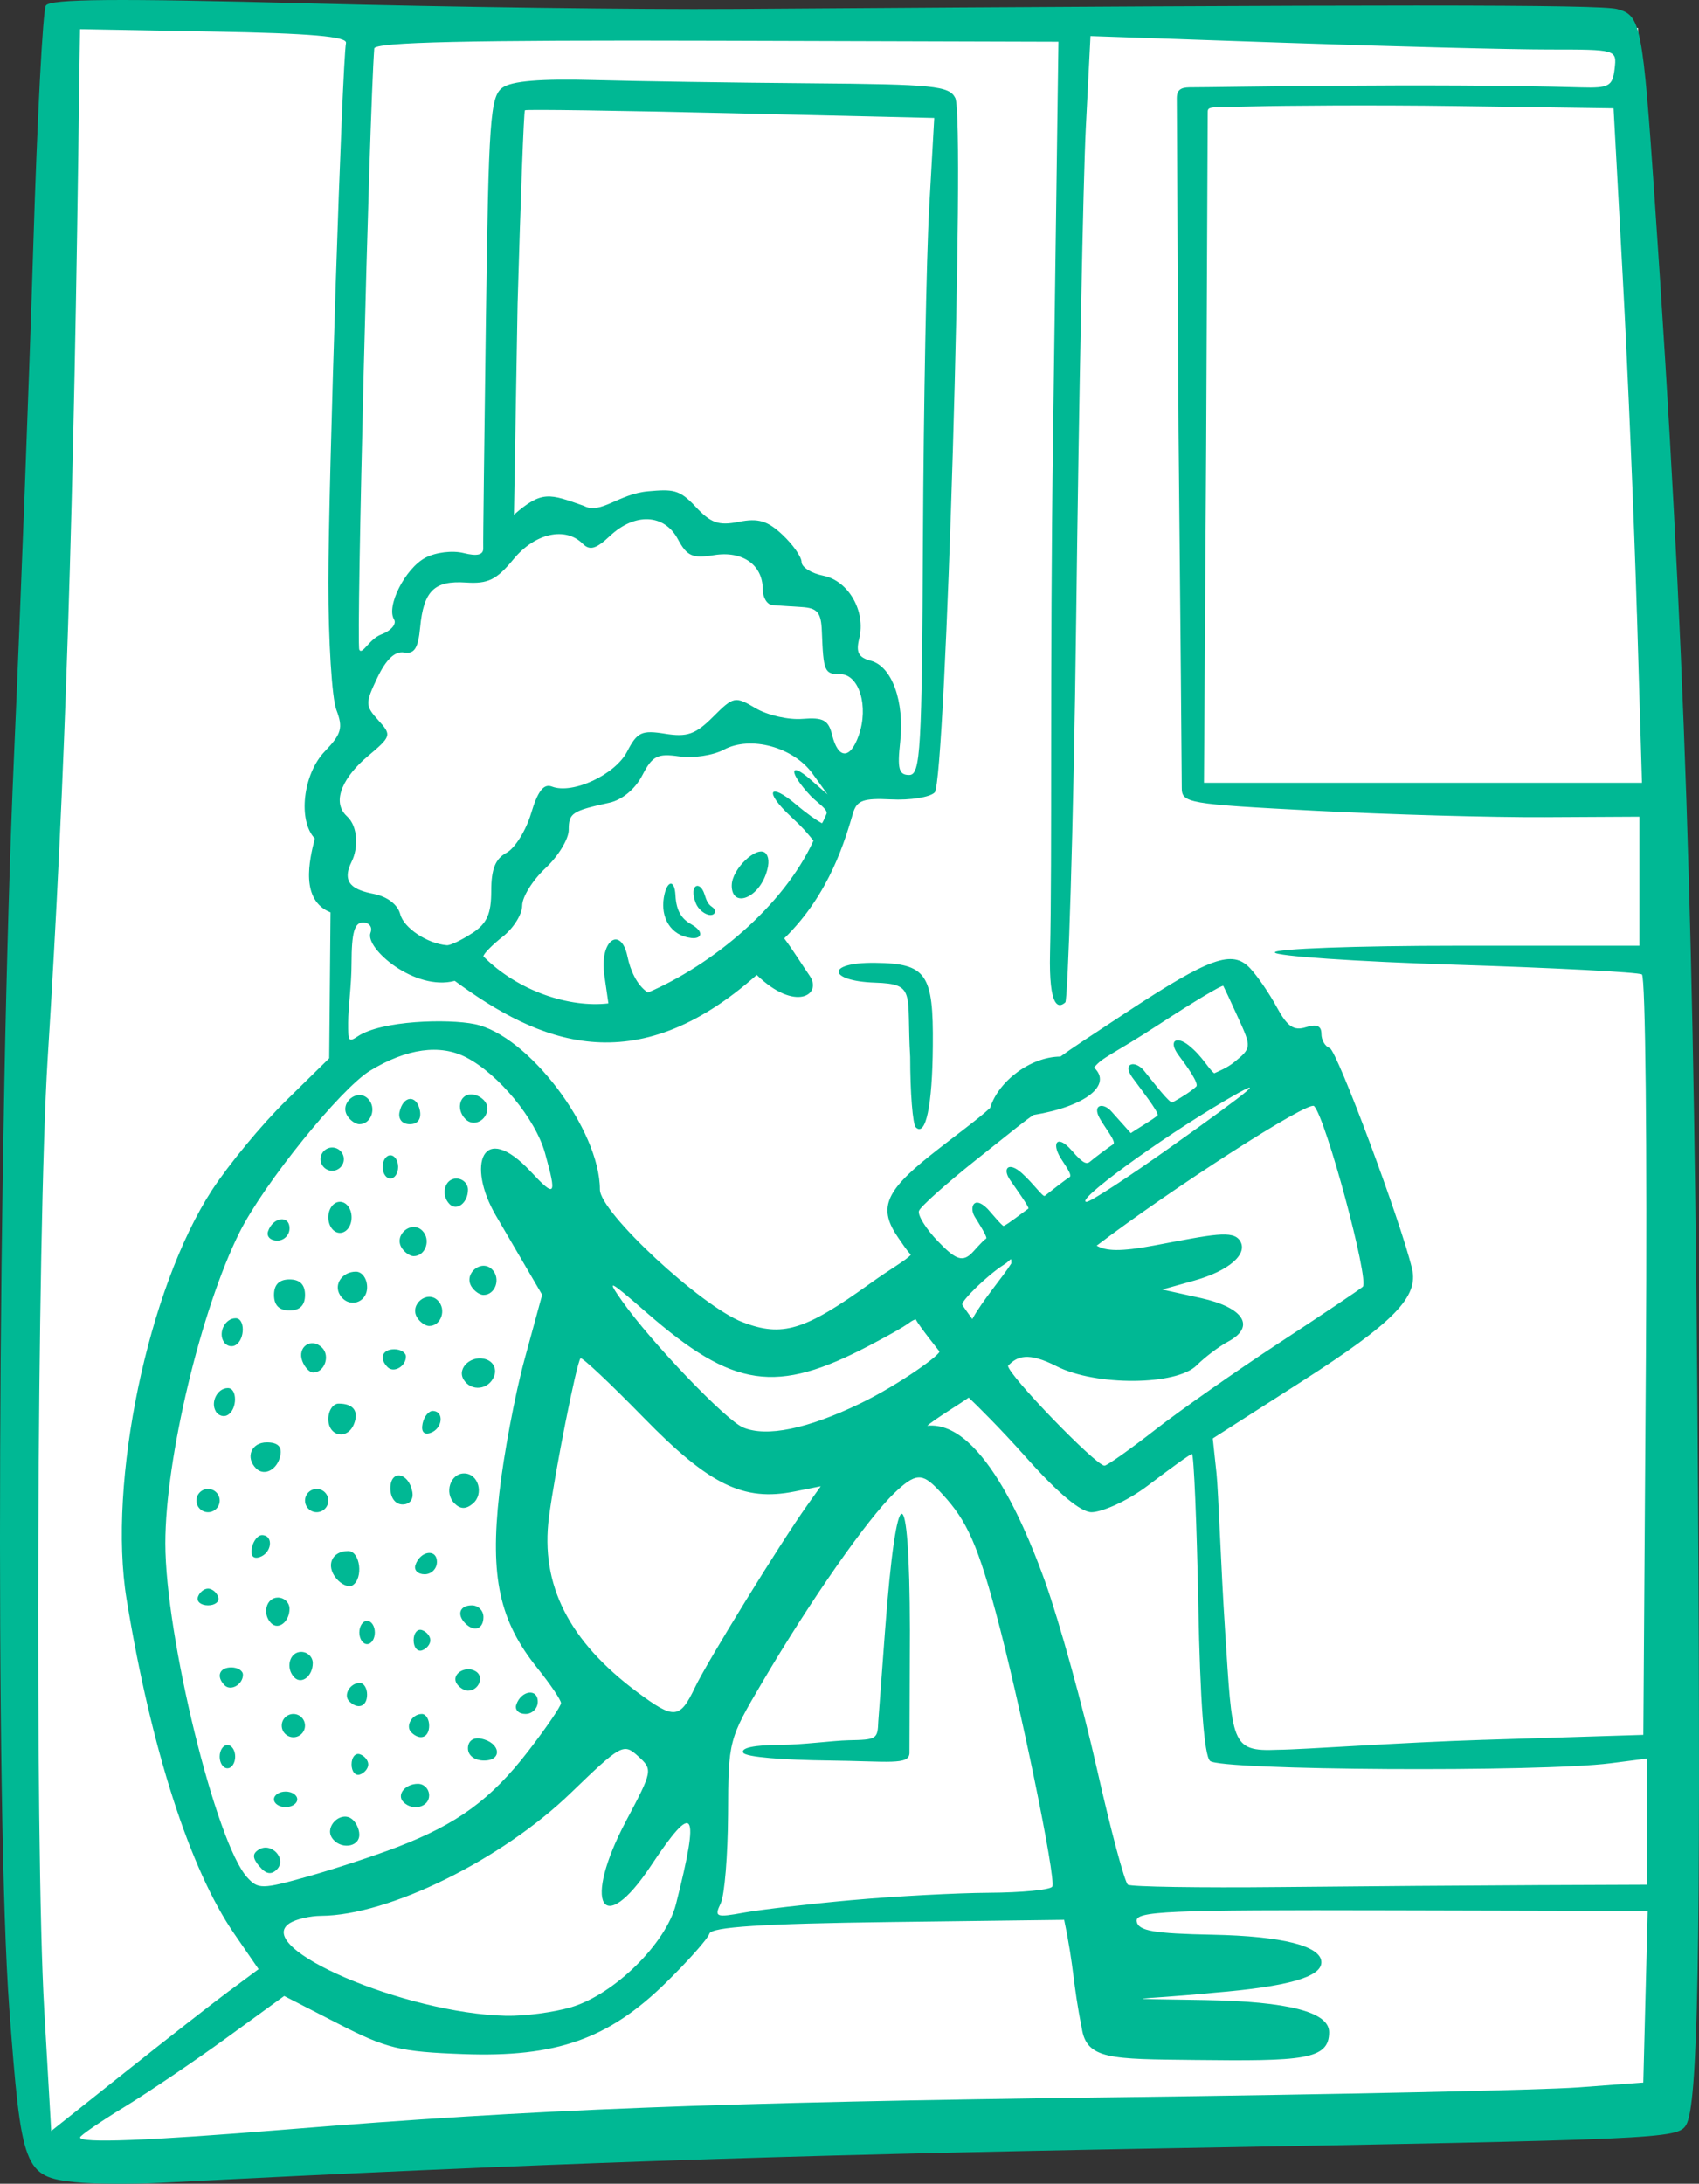 <?xml version="1.0" ?><svg height="257.786mm" viewBox="0 0 200.604 257.786" width="200.604mm" xmlns="http://www.w3.org/2000/svg">
    <rect x="0" y="0" width="200.604" height="257.786" fill="#333333" stroke="none"/>
    <path d="m 9570.051,226.228 187.014,2.7 3.881,247.719 c 0,0 -184.719,5.4 -187.72,5.4 -2.999,0 -6.471,-2.435 -6.941,-11.33 -0.47,-8.894 3.765,-244.49 3.765,-244.49 z" fill="#FFFFFF" paint-order="markers stroke fill" transform="translate(547.061,147.77) translate(-10110.719,-373.394)"/>
    <path d="m 9572.517,483.22 c -6.014,-0.637 -6.338,-1.492 -7.759,-20.459 -1.688,-22.516 -1.381,-103.789 0.556,-147.937 0.797,-18.137 1.82,-45.241 2.277,-60.23 0.457,-14.989 1.125,-27.73 1.482,-28.311 0.488,-0.792 8.288,-0.857 30.97,-0.261 16.673,0.438 39.178,0.735 50.008,0.66 78.256,-0.54 102.441,-0.538 104.537,0.01 2.812,0.735 3.025,1.81 4.452,22.637 3.558,51.903 4.706,86.173 5.105,152.517 0.328,54.421 0,72.372 -1.412,74.64 -1.003,1.622 -2.805,1.702 -61.843,2.751 -45.459,0.808 -73.699,1.777 -118.166,4.056 -3.526,0.181 -8.119,0.148 -10.207,-0.073 z m 25.005,-6.216 c 29.32,-2.385 50.407,-3.204 97.94,-3.804 25.732,-0.325 50.26,-0.848 54.506,-1.163 l 7.717,-0.573 0.26,-10.129 0.26,-10.129 -30.305,-0.073 c -26.641,-0.065 -30.271,0.095 -30.03,1.318 0.208,1.112 2.021,1.425 8.98,1.562 8.213,0.161 12.825,1.331 12.825,3.254 0,1.742 -3.986,2.874 -12.635,3.589 -8.779,0.871 -13.061,0.664 -1.106,0.868 9.852,0.169 14.658,1.414 14.658,3.798 0,3.297 -3.171,3.42 -15.949,3.279 -9.802,-0.108 -12.705,-0.045 -13.256,-3.763 -1.098,-5.471 -0.865,-6.972 -2.083,-12.784 l -20.469,0.26 c -15.247,0.194 -21.165,0.586 -21.417,1.374 -0.181,0.599 -2.495,3.199 -5.122,5.778 -6.798,6.673 -12.957,8.843 -23.956,8.44 -7.468,-0.273 -9.04,-0.655 -14.741,-3.584 l -6.385,-3.278 -6.785,4.931 c -3.731,2.712 -9.153,6.381 -12.05,8.153 -2.898,1.772 -5.266,3.398 -5.266,3.613 0,0.711 7.852,0.41 24.416,-0.938 z m -6.775,-16.369 3.443,-2.558 -2.883,-4.189 c -5.227,-7.595 -9.802,-21.814 -12.7,-39.466 -2.261,-13.764 2.527,-36.713 10.078,-48.3 1.971,-3.023 5.889,-7.763 8.712,-10.534 l 5.131,-5.038 0.155,-17.219 c -3.591,-1.45 -2.524,-6.115 -1.854,-8.724 -2.023,-2.12 -1.399,-7.593 1.168,-10.274 1.994,-2.081 2.189,-2.777 1.374,-4.919 -0.522,-1.372 -0.945,-8.136 -0.94,-15.03 0,-11.693 1.628,-61.314 2.08,-63.682 0.156,-0.769 -4.204,-1.146 -15.6,-1.35 l -15.801,-0.284 -0.081,5.322 c -0.654,52.007 -1.651,82.996 -3.739,116.16 -1.272,20.221 -1.535,92.773 -0.408,112.324 l 0.825,14.31 8.795,-6.995 c 4.835,-3.847 10.339,-8.147 12.235,-9.554 z m 40.387,1.923 c 5.072,-1.52 11.161,-7.521 12.34,-12.162 2.863,-11.279 2.199,-12.292 -2.961,-4.52 -5.783,8.711 -8.117,4.478 -2.926,-5.307 3.144,-5.931 3.166,-6.044 1.413,-7.632 -1.724,-1.56 -1.978,-1.42 -7.974,4.367 -8.172,7.89 -21.484,14.433 -29.461,14.48 -1.294,0.008 -2.955,0.395 -3.69,0.86 -4.555,2.88 13.588,10.662 25.506,10.94 2.207,0.051 5.697,-0.41 7.753,-1.026 z m 33.115,-12.629 c 5.039,-0.455 12.331,-0.846 16.205,-0.868 3.874,-0.021 7.226,-0.349 7.447,-0.727 0.491,-0.839 -3.843,-21.879 -6.676,-32.407 -2.414,-8.975 -3.76,-11.273 -6.818,-14.476 -1.849,-1.937 -2.651,-1.97 -5.137,0.412 -3.206,3.07 -9.903,12.66 -15.613,22.356 -3.968,6.737 -4.006,6.884 -4.035,15.572 -0.03,4.824 -0.408,9.557 -0.87,10.519 -0.777,1.614 -0.567,1.698 2.747,1.096 1.976,-0.358 7.712,-1.024 12.75,-1.479 z m -12.825,-17.396 c -0.348,-0.566 1.291,-0.92 4.297,-0.926 2.675,-0.008 6.302,-0.511 8.109,-0.547 3.35,-0.067 3.454,-0.125 3.53,-2.247 l 0.789,-10.588 c 1.379,-18.492 2.908,-18.527 2.942,-0.119 l -0.051,14.492 c -0.081,1.41 -2.461,0.934 -9.496,0.851 -5.385,-0.063 -9.809,-0.4 -10.129,-0.916 z m -40.871,11.138 c 7.115,-2.732 11.086,-5.638 15.473,-11.327 2.129,-2.76 3.872,-5.313 3.872,-5.674 0,-0.361 -1.259,-2.224 -2.8,-4.14 -4.468,-5.561 -5.596,-10.713 -4.492,-20.57 0.514,-4.596 1.864,-11.762 3.001,-15.923 l 2.066,-7.566 -5.47,-9.363 c -3.467,-5.938 -1.618,-11.321 4.121,-5.179 2.923,3.132 3.1,2.906 1.685,-2.183 -1.119,-4.03 -5.473,-9.319 -9.306,-11.301 -3.093,-1.599 -7.014,-1.057 -11.339,1.566 -3.465,2.103 -12.547,13.338 -15.416,19.072 -4.552,9.098 -8.769,26.75 -8.769,36.719 0,10.966 5.975,35.361 9.657,39.43 1.293,1.429 1.763,1.425 7.086,-0.069 3.137,-0.88 7.92,-2.451 10.63,-3.492 z m -16.28,2.265 c -0.815,-0.984 -0.834,-1.499 -0.051,-1.974 1.496,-0.923 3.347,1.128 2.123,2.351 -0.662,0.662 -1.293,0.547 -2.058,-0.376 z m 8.553,-3.406 c -0.799,-1.293 0.966,-3.059 2.259,-2.26 0.549,0.338 0.998,1.209 0.998,1.935 0,1.542 -2.358,1.777 -3.257,0.324 z m -6.821,-4.5 c 0,-0.504 0.618,-0.916 1.374,-0.916 0.757,0 1.376,0.412 1.376,0.916 0,0.504 -0.619,0.916 -1.376,0.916 -0.756,0 -1.374,-0.412 -1.374,-0.916 z m 15.294,0.33 c -0.857,-0.855 0.182,-2.162 1.708,-2.162 0.725,0 1.319,0.618 1.319,1.374 0,1.38 -1.935,1.883 -3.028,0.788 z m -6.132,-4.452 c 0,-0.84 0.444,-1.379 0.984,-1.198 0.542,0.18 0.987,0.72 0.987,1.198 0,0.479 -0.444,1.018 -0.987,1.198 -0.539,0.18 -0.984,-0.359 -0.984,-1.198 z m -15.572,-0.916 c 0,-0.756 0.413,-1.374 0.917,-1.374 0.504,0 0.915,0.618 0.915,1.374 0,0.756 -0.411,1.374 -0.915,1.374 -0.504,0 -0.917,-0.618 -0.917,-1.374 z m 29.314,-0.983 c 0,-0.853 0.623,-1.32 1.526,-1.145 2.299,0.446 2.612,2.586 0.382,2.586 -1.127,0 -1.908,-0.591 -1.908,-1.441 z m -21.986,-2.681 c 0,-0.756 0.618,-1.374 1.374,-1.374 0.755,0 1.373,0.618 1.373,1.374 0,0.756 -0.618,1.374 -1.373,1.374 -0.756,0 -1.374,-0.618 -1.374,-1.374 z m 15.292,0.788 c -0.732,-0.732 0.103,-2.162 1.251,-2.162 0.473,0 0.862,0.618 0.862,1.374 0,1.417 -1.08,1.82 -2.113,0.788 z m 12.399,-3.25 c 0.566,-1.699 2.539,-1.98 2.539,-0.363 0,0.798 -0.654,1.45 -1.451,1.45 -0.798,0 -1.289,-0.489 -1.088,-1.088 z m -19.727,-0.414 c -0.732,-0.732 0.103,-2.162 1.251,-2.162 0.472,0 0.863,0.618 0.863,1.374 0,1.416 -1.083,1.82 -2.114,0.788 z m -14.707,-1.882 c -1.03,-1.032 -0.628,-2.113 0.79,-2.113 0.755,0 1.374,0.388 1.374,0.862 0,1.155 -1.431,1.982 -2.164,1.251 z m 27.394,-0.217 c -0.677,-1.096 1.044,-2.182 2.264,-1.428 1.026,0.633 0.354,2.281 -0.929,2.281 -0.444,0 -1.046,-0.384 -1.335,-0.853 z m -19.15,-0.699 c -1.093,-1.095 -0.589,-3.029 0.79,-3.029 0.755,0 1.373,0.594 1.373,1.32 0,1.53 -1.306,2.563 -2.163,1.709 z m 14.071,-4.403 c 0,-0.84 0.444,-1.379 0.987,-1.198 0.54,0.18 0.985,0.72 0.985,1.198 0,0.479 -0.444,1.018 -0.985,1.198 -0.542,0.18 -0.987,-0.359 -0.987,-1.198 z m -6.41,-0.916 c 0,-0.756 0.413,-1.374 0.917,-1.374 0.503,0 0.914,0.618 0.914,1.374 0,0.756 -0.411,1.374 -0.914,1.374 -0.504,0 -0.917,-0.618 -0.917,-1.374 z m -10.407,-1.094 c -1.096,-1.095 -0.592,-3.029 0.789,-3.029 0.755,0 1.374,0.594 1.374,1.32 0,1.53 -1.309,2.563 -2.163,1.709 z m 22.925,0.026 c -1.054,-1.054 -0.667,-2.137 0.763,-2.137 0.755,0 1.374,0.618 1.374,1.374 0,1.43 -1.083,1.817 -2.137,0.763 z m -31.579,-3.122 c 0.181,-0.542 0.719,-0.985 1.2,-0.985 0.478,0 1.017,0.443 1.196,0.985 0.181,0.542 -0.358,0.985 -1.196,0.985 -0.842,0 -1.379,-0.443 -1.2,-0.985 z m 16.337,-2.191 c -1.266,-1.526 -0.524,-3.236 1.405,-3.236 1.428,0 1.833,3.238 0.506,4.058 -0.446,0.276 -1.306,-0.094 -1.911,-0.822 z m 9.346,-1.576 c 0.566,-1.699 2.539,-1.98 2.539,-0.363 0,0.798 -0.654,1.45 -1.451,1.45 -0.797,0 -1.288,-0.489 -1.088,-1.088 z m -19.306,-2.061 c 0.181,-0.84 0.73,-1.506 1.233,-1.479 1.361,0.072 1.111,2.121 -0.316,2.597 -0.769,0.257 -1.114,-0.162 -0.917,-1.117 z m -6.551,-5.553 c 0,-0.756 0.618,-1.374 1.374,-1.374 0.755,0 1.373,0.618 1.373,1.374 0,0.756 -0.618,1.374 -1.373,1.374 -0.756,0 -1.374,-0.618 -1.374,-1.374 z m 12.822,0 c 0,-0.756 0.621,-1.374 1.377,-1.374 0.755,0 1.373,0.618 1.373,1.374 0,0.756 -0.618,1.374 -1.373,1.374 -0.756,0 -1.377,-0.618 -1.377,-1.374 z m 17.639,0.325 c -1.226,-1.226 -0.481,-3.531 1.14,-3.531 1.693,0 2.392,2.441 1.023,3.575 -0.81,0.673 -1.459,0.66 -2.163,-0.045 z m -7.561,-1.775 c 0,-2.232 2.139,-1.917 2.586,0.381 0.183,0.904 -0.29,1.527 -1.145,1.527 -0.849,0 -1.441,-0.783 -1.441,-1.908 z m -15.857,-2.347 c -1.299,-1.297 -0.564,-3.073 1.267,-3.073 1.283,0 1.804,0.497 1.604,1.527 -0.327,1.686 -1.89,2.527 -2.872,1.545 z m 8.529,-5.821 c 0,-1.008 0.549,-1.832 1.221,-1.832 1.724,0 2.399,0.882 1.823,2.38 -0.748,1.948 -3.044,1.535 -3.044,-0.548 z m 11.134,0.515 c 0.181,-0.84 0.727,-1.506 1.231,-1.479 1.361,0.072 1.111,2.121 -0.317,2.597 -0.768,0.257 -1.113,-0.162 -0.913,-1.117 z m -24.408,-1.416 c -0.675,-1.093 0.182,-2.763 1.417,-2.763 1.117,0 1.125,2.479 0,3.167 -0.466,0.29 -1.111,0.108 -1.428,-0.404 z m 29.254,-3.759 c -0.863,-1.395 1.01,-3.023 2.72,-2.367 0.823,0.316 1.192,1.137 0.88,1.954 -0.626,1.629 -2.7,1.867 -3.601,0.413 z m -19.049,-2.181 c -0.646,-1.683 1.073,-2.85 2.337,-1.587 0.977,0.978 0.273,2.931 -1.056,2.931 -0.421,0 -0.998,-0.605 -1.281,-1.345 z m 10.068,0.709 c -1.031,-1.032 -0.629,-2.112 0.787,-2.112 0.755,0 1.376,0.388 1.376,0.862 0,1.155 -1.431,1.982 -2.163,1.25 z m -19.356,-3.014 c -0.675,-1.093 0.183,-2.763 1.418,-2.763 1.117,0 1.122,2.479 0,3.167 -0.467,0.29 -1.111,0.108 -1.428,-0.404 z m 22.843,-2.843 c -0.945,-1.527 1.178,-3.279 2.441,-2.015 1.06,1.057 0.398,3.011 -1.018,3.011 -0.444,0 -1.085,-0.448 -1.423,-0.996 z m -16.899,-2.668 c 0,-1.221 0.61,-1.832 1.833,-1.832 1.221,0 1.83,0.611 1.83,1.832 0,1.221 -0.609,1.832 -1.83,1.832 -1.223,0 -1.833,-0.611 -1.833,-1.832 z m 7.787,0 c -0.766,-1.241 0.268,-2.748 1.885,-2.748 0.727,0 1.322,0.824 1.322,1.832 0,1.896 -2.21,2.528 -3.207,0.916 z m 15.523,-0.996 c -0.943,-1.527 1.178,-3.279 2.443,-2.015 1.058,1.057 0.395,3.011 -1.02,3.011 -0.444,0 -1.083,-0.448 -1.423,-0.996 z m -8.245,-4.58 c -0.943,-1.527 1.179,-3.279 2.444,-2.015 1.057,1.057 0.395,3.011 -1.021,3.011 -0.444,0 -1.083,-0.448 -1.423,-0.996 z m -15.772,-1.924 c 0.567,-1.698 2.54,-1.98 2.54,-0.363 0,0.798 -0.652,1.45 -1.452,1.45 -0.797,0 -1.285,-0.49 -1.088,-1.088 z m 7.12,-1.66 c 0,-1.018 0.61,-1.832 1.374,-1.832 0.764,0 1.374,0.814 1.374,1.832 0,1.018 -0.61,1.832 -1.374,1.832 -0.763,0 -1.374,-0.814 -1.374,-1.832 z m 14.325,-1.552 c -1.095,-1.095 -0.592,-3.028 0.79,-3.028 0.755,0 1.374,0.594 1.374,1.32 0,1.53 -1.309,2.563 -2.164,1.709 z m -7.914,-4.403 c 0,-0.756 0.413,-1.374 0.917,-1.374 0.504,0 0.917,0.618 0.917,1.374 0,0.756 -0.413,1.374 -0.917,1.374 -0.504,0 -0.917,-0.618 -0.917,-1.374 z m -7.328,-0.916 c 0,-0.756 0.619,-1.374 1.374,-1.374 0.755,0 1.374,0.618 1.374,1.374 0,0.756 -0.619,1.374 -1.374,1.374 -0.755,0 -1.374,-0.618 -1.374,-1.374 z m 3.158,-5.118 c -0.945,-1.527 1.179,-3.279 2.441,-2.015 1.06,1.057 0.398,3.011 -1.017,3.011 -0.444,0 -1.086,-0.448 -1.424,-0.996 z m 6.165,-0.427 c 0.415,-1.99 2.04,-2.111 2.412,-0.181 0.181,1.003 -0.26,1.603 -1.2,1.603 -0.881,0 -1.384,-0.593 -1.213,-1.422 z m 7.797,0.831 c -1.259,-1.258 -0.607,-3.202 0.971,-2.898 0.882,0.17 1.604,0.887 1.604,1.594 0,1.446 -1.617,2.264 -2.575,1.304 z m 126.467,90.414 13.053,-0.052 v -7.446 -7.446 l -4.352,0.559 c -8.293,1.066 -46.148,0.84 -47.27,-0.282 -0.689,-0.689 -1.161,-7.007 -1.377,-18.407 -0.181,-9.547 -0.532,-17.818 -0.75,-17.818 -0.208,0 -2.615,1.755 -5.128,3.666 -2.716,2.065 -5.646,3.206 -6.726,3.206 -1.28,0 -3.963,-2.241 -7.678,-6.412 -3.142,-3.527 -5.939,-6.287 -6.829,-7.12 -1.073,0.77 -4.038,2.553 -4.895,3.328 6.777,-0.712 12.249,13.778 13.931,18.448 1.701,4.786 4.44,14.679 6.087,21.984 1.646,7.305 3.3,13.488 3.674,13.74 0.374,0.252 8.449,0.379 17.943,0.282 9.496,-0.097 23.138,-0.2 30.317,-0.229 z m -6.182,-17.149 18.779,-0.587 0.303,-44.645 c 0.156,-24.555 -0.051,-44.86 -0.472,-45.124 -0.426,-0.264 -10.353,-0.78 -22.061,-1.148 -11.705,-0.367 -21.281,-1.021 -21.281,-1.453 0,-0.432 9.685,-0.785 21.526,-0.785 h 21.525 v -7.617 -7.616 l -11.22,0.059 c -6.172,0.032 -18.331,-0.31 -27.023,-0.762 -15.192,-0.79 -15.803,-0.896 -15.795,-2.748 0,-1.06 -0.156,-19.944 -0.379,-41.966 l -0.208,-39.424 c 0,-1.225 0.852,-1.263 1.81,-1.261 3.399,0.005 27.571,-0.515 45.95,0.01 3.261,0.093 3.695,-0.148 3.933,-2.185 0.268,-2.289 0.265,-2.29 -7.787,-2.29 -4.429,0 -18.415,-0.356 -31.076,-0.792 l -23.021,-0.792 -0.554,10.868 c -0.303,5.977 -0.812,31.994 -1.135,57.814 -0.319,25.82 -0.992,45.121 -1.283,45.386 -0.794,0.724 -1.958,0.732 -1.804,-5.832 0.267,-11.436 -0.03,-33.318 0.353,-60.852 l 0.636,-46.717 -40.351,-0.118 c -29.389,-0.086 -40.374,0.163 -40.429,0.916 -0.602,8.013 -2.139,70.213 -1.768,70.969 0.335,0.682 1.191,-1.27 2.592,-1.795 1.165,-0.438 1.845,-1.237 1.514,-1.776 -0.953,-1.541 1.306,-6.003 3.684,-7.275 1.206,-0.646 3.199,-0.894 4.518,-0.563 1.615,0.405 2.352,0.225 2.329,-0.57 -0.03,-0.639 0.13,-12.87 0.317,-27.178 0.314,-23.377 0.509,-26.133 1.937,-27.176 1.096,-0.801 4.472,-1.082 10.903,-0.907 5.126,0.14 16.621,0.312 25.545,0.383 14.461,0.115 16.315,0.303 17.032,1.732 1.191,2.379 -1.13,80.679 -2.433,81.981 -0.566,0.568 -2.897,0.937 -5.177,0.819 -3.284,-0.17 -3.96,0.167 -4.419,1.471 -0.93,3.129 -2.724,9.639 -8.166,14.932 1.095,1.473 1.988,2.943 3.004,4.42 1.534,2.232 -1.698,4.325 -6.253,-0.1 -14.486,12.848 -25.784,7.95 -35.656,0.697 -4.703,1.251 -10.649,-3.85 -9.945,-5.685 0.26,-0.664 -0.156,-1.207 -0.883,-1.207 -1.01,0 -1.348,1.196 -1.358,4.809 0,2.645 -0.4,5.167 -0.398,7.035 0,2.062 -0.02,2.379 1.133,1.597 2.812,-1.88 10.659,-2.088 13.806,-1.441 6.335,1.303 14.785,12.467 14.785,19.535 0,2.672 11.97,13.787 16.859,15.654 4.674,1.786 7.313,0.986 15.035,-4.564 2.565,-1.842 4.219,-2.721 4.819,-3.398 -0.559,-0.62 -0.893,-1.159 -1.452,-1.958 -2.417,-3.453 -1.652,-5.463 3.723,-9.752 2.802,-2.235 5.718,-4.33 7.094,-5.629 0.964,-3.154 4.778,-6.04 8.296,-6.059 1.382,-1.011 3.656,-2.495 7.811,-5.229 9.815,-6.458 12.482,-7.413 14.568,-5.215 0.862,0.909 2.284,2.983 3.163,4.608 1.241,2.293 2.01,2.825 3.435,2.372 1.278,-0.405 1.838,-0.168 1.838,0.776 0,0.748 0.444,1.507 0.987,1.688 0.854,0.285 8.441,20.622 9.719,26.059 0.784,3.326 -2.173,6.341 -13.056,13.312 l -10.477,6.711 0.442,4.123 c 0.233,2.268 0.498,10.68 1.02,18.67 0.865,13.205 0.61,14.196 6.2,13.958 3.111,-0.023 14.074,-0.853 24.403,-1.176 z m -67.127,-72.32 c -0.363,-0.362 -0.659,-4.093 -0.659,-8.292 -0.454,-7.614 0.752,-8.612 -4.155,-8.775 -5.525,-0.183 -5.925,-2.404 0,-2.339 6.1,0.067 6.907,1.307 6.829,9.776 -0.051,7.119 -0.841,10.813 -2.025,9.63 z m -26.064,66.12 c 1.451,-3.043 10.056,-16.999 13.268,-21.517 l 1.579,-2.219 -3.09,0.618 c -6.024,1.205 -10.056,-0.764 -17.797,-8.692 -3.944,-4.039 -7.31,-7.205 -7.476,-7.034 -0.459,0.468 -3.03,13.401 -3.728,18.758 -1.036,7.958 2.347,14.646 10.457,20.674 4.341,3.227 4.996,3.17 6.787,-0.588 z m 54.328,-30.398 c 2.986,-2.326 9.551,-6.928 14.588,-10.227 5.037,-3.299 9.503,-6.294 9.924,-6.657 0.815,-0.703 -4.37,-19.958 -5.746,-21.334 -0.667,-0.667 -16.907,9.812 -25.668,16.477 1.083,0.638 2.783,0.731 6.759,-0.016 7.005,-1.317 9.356,-1.865 10.176,-0.538 0.955,1.548 -1.337,3.534 -5.398,4.672 l -3.788,1.062 4.57,1.01 c 5.068,1.121 6.478,3.379 3.204,5.132 -1.078,0.576 -2.75,1.84 -3.721,2.81 -2.391,2.393 -11.923,2.455 -16.528,0.108 -3.377,-1.722 -4.658,-1.202 -5.741,-0.057 0,1.064 10.376,11.788 11.387,11.788 0.306,0 2.998,-1.903 5.982,-4.23 z m -34.81,-3.116 c 4.609,-2.226 9.702,-5.901 9.322,-6.168 0,0 -2.337,-2.913 -2.794,-3.77 -1.08,0.436 0.156,0.159 -5.432,3.088 -11.043,5.802 -16.086,5.061 -26.332,-3.873 -4.498,-3.92 -4.794,-4.058 -2.869,-1.331 3.427,4.85 12.217,14.031 14.26,14.892 2.773,1.168 7.593,0.18 13.845,-2.838 z m 17.823,-16.522 c 0,-0.896 0.02,-0.414 -0.896,0.161 -1.877,1.176 -5.097,4.328 -4.886,4.714 0.181,0.31 0.914,1.32 1.181,1.69 1.168,-2.163 3.682,-5.062 4.601,-6.565 z m -4.319,-5.53 c -0.636,-1.018 -0.155,-2.591 1.512,-0.926 0.262,0.262 1.755,2.087 1.908,2.027 0.488,-0.193 2.243,-1.577 2.926,-2.051 0.155,-0.109 -1.6,-2.547 -2.174,-3.384 -0.934,-1.361 -0.181,-2.219 1.407,-0.79 1.407,1.27 2.477,2.852 2.701,2.674 0.599,-0.478 2.391,-1.885 2.918,-2.206 0.379,-0.232 -0.522,-1.397 -1.05,-2.26 -1.129,-1.846 -0.348,-2.806 1.314,-0.887 1.436,1.658 1.792,1.651 2.228,1.257 0.387,-0.348 2.199,-1.694 2.662,-1.995 0.426,-0.276 -0.992,-1.964 -1.617,-3.114 -0.855,-1.565 0.431,-1.861 1.412,-0.757 1.288,1.448 2.288,2.56 2.288,2.56 0.392,-0.31 2.662,-1.621 3.155,-2.094 0.276,-0.261 -2.191,-3.385 -2.983,-4.49 -1.226,-1.706 0.338,-2.084 1.399,-0.775 1.192,1.466 3.031,3.907 3.358,3.722 1.082,-0.608 2.105,-1.232 2.793,-1.866 0.374,-0.345 -1.166,-2.486 -2.036,-3.637 -1.339,-1.76 -0.324,-2.421 1.174,-1.207 1.633,1.323 2.217,2.65 2.988,3.277 0.481,-0.213 1.569,-0.666 2.358,-1.31 2.048,-1.674 2.056,-1.749 0.485,-5.201 -0.875,-1.927 -1.672,-3.638 -1.768,-3.803 -0.103,-0.165 -3.497,1.869 -7.556,4.52 -5.551,3.625 -6.673,3.836 -7.706,5.122 2.207,2.066 -1.052,4.597 -7.14,5.593 -0.938,0.608 -1.981,1.469 -6.787,5.296 -3.527,2.809 -6.562,5.519 -6.744,6.023 -0.181,0.504 0.815,2.112 2.217,3.574 2.013,2.1 2.815,2.435 3.823,1.597 0.394,-0.327 1.394,-1.589 1.892,-1.901 0.208,-0.128 -1.015,-2.04 -1.358,-2.587 z m 23.034,-8.134 c 10.033,-7.127 11.901,-8.723 6.448,-5.515 -7.802,4.589 -17.795,11.903 -16.265,11.903 0.454,0 4.871,-2.874 9.817,-6.388 z m -66.755,-20.313 c -0.629,-4.252 1.965,-5.91 2.724,-2.256 0.328,1.574 1.07,3.353 2.41,4.253 7.517,-3.236 15.982,-10.141 19.552,-17.934 -0.917,-1.106 -1.192,-1.472 -2.641,-2.815 -3.271,-3.034 -2.584,-4.149 0.602,-1.441 1.294,1.1 2.382,1.847 3.034,2.204 0.155,-0.152 0.446,-0.893 0.539,-1.101 0.234,-0.521 -1.132,-1.349 -1.87,-2.134 -2.584,-2.751 -2.575,-4.17 0,-1.911 l 2,1.745 -1.77,-2.451 c -2.272,-3.149 -7.333,-4.52 -10.47,-2.837 -1.259,0.676 -3.632,1.034 -5.274,0.796 -2.575,-0.374 -3.173,-0.067 -4.367,2.245 -0.834,1.613 -2.381,2.896 -3.886,3.226 -4.417,0.967 -4.794,1.219 -4.794,3.205 0,1.073 -1.236,3.106 -2.747,4.518 -1.512,1.412 -2.75,3.402 -2.75,4.423 0,1.021 -1.028,2.667 -2.291,3.657 -1.259,0.991 -2.288,2.043 -2.288,2.338 4.155,4.155 10.208,6.076 14.759,5.545 z m 7.016,-9.203 c 0.333,-2.022 1.27,-2.274 1.374,-0.285 0.103,2.093 0.927,2.895 1.888,3.44 1.557,0.886 1.215,1.751 -0.03,1.603 -2.441,-0.29 -3.617,-2.412 -3.233,-4.759 z m 3.755,0.597 c -0.815,-2.153 0.522,-2.689 1.054,-0.981 0.208,0.63 0.346,1.117 0.893,1.481 0.649,0.431 0.325,1.112 -0.452,0.914 -0.509,-0.129 -1.2,-0.635 -1.496,-1.414 z m 4.264,-2.041 c 0,-1.969 3.023,-4.779 3.989,-3.813 0.343,0.343 0.539,1.097 0.051,2.468 -1.049,2.983 -4.043,3.979 -4.043,1.345 z m -30.652,5.64 c 1.752,-1.148 2.256,-2.268 2.256,-5.006 0,-2.568 0.491,-3.788 1.8,-4.49 0.989,-0.53 2.298,-2.622 2.905,-4.65 0.792,-2.645 1.488,-3.54 2.462,-3.166 2.444,0.938 7.46,-1.396 8.875,-4.129 1.189,-2.304 1.724,-2.554 4.494,-2.105 2.592,0.42 3.59,0.068 5.653,-1.997 2.425,-2.426 2.592,-2.459 5.04,-1.012 1.392,0.822 3.871,1.387 5.51,1.254 2.451,-0.199 3.072,0.133 3.503,1.874 0.716,2.908 2.142,2.942 3.149,0.074 1.202,-3.416 0.051,-7.228 -2.189,-7.228 -1.857,0 -1.983,-0.294 -2.166,-5.038 -0.081,-2.252 -0.519,-2.773 -2.396,-2.887 -1.259,-0.076 -2.805,-0.179 -3.435,-0.229 -0.629,-0.049 -1.146,-0.885 -1.146,-1.857 0,-2.902 -2.399,-4.587 -5.758,-4.042 -2.54,0.412 -3.192,0.124 -4.269,-1.891 -1.597,-2.983 -5.067,-3.145 -8.016,-0.374 -1.646,1.546 -2.381,1.755 -3.219,0.916 -2.054,-2.054 -5.643,-1.245 -8.182,1.846 -1.984,2.413 -3.002,2.911 -5.599,2.736 -3.747,-0.252 -5.003,0.982 -5.413,5.326 -0.233,2.452 -0.68,3.139 -1.903,2.934 -1.065,-0.178 -2.113,0.812 -3.136,2.957 -1.454,3.048 -1.449,3.325 0.103,5.043 1.597,1.765 1.558,1.89 -1.298,4.293 -2.605,2.193 -4.399,5.22 -2.4,7.049 1.354,1.238 1.309,3.826 0.564,5.312 -1.316,2.629 0.26,3.378 2.592,3.846 1.622,0.324 2.833,1.254 3.134,2.405 0.423,1.621 3.206,3.47 5.505,3.655 0.394,0.032 1.734,-0.608 2.975,-1.421 z m 137.528,-37.68 c -0.328,-10.958 -1.08,-28.873 -1.675,-39.812 l -1.083,-19.888 -18.394,-0.264 c -10.118,-0.145 -20.882,-0.044 -23.93,0.036 -5.762,0.152 -5.591,-0.109 -5.596,0.892 l -0.181,39.184 -0.26,39.775 h 25.857 25.859 l -0.592,-19.923 z m -84.298,-9.164 c 0.081,-15.49 0.405,-32.941 0.734,-38.781 l 0.597,-10.617 -24.057,-0.563 c -13.229,-0.309 -24.154,-0.465 -24.272,-0.345 -0.131,0.12 -0.509,10.4 -0.865,22.845 l -0.431,24.901 c 3.321,-2.892 4.188,-2.48 8.262,-1.044 1.961,1.058 4.087,-1.409 7.564,-1.718 2.921,-0.259 3.715,-0.238 5.601,1.796 1.815,1.956 2.739,2.282 5.123,1.805 2.288,-0.457 3.394,-0.129 5.162,1.532 1.236,1.163 2.249,2.609 2.249,3.214 0,0.605 1.158,1.332 2.575,1.615 2.973,0.595 5.037,4.218 4.23,7.428 -0.406,1.614 -0.081,2.23 1.361,2.607 2.502,0.655 4.001,4.793 3.477,9.602 -0.346,3.16 -0.156,3.892 1.064,3.889 1.343,-0.008 1.504,-2.823 1.626,-28.168 z" fill="#00B894" transform="translate(547.061,147.77) translate(-10110.719,-373.394)"/>
</svg>